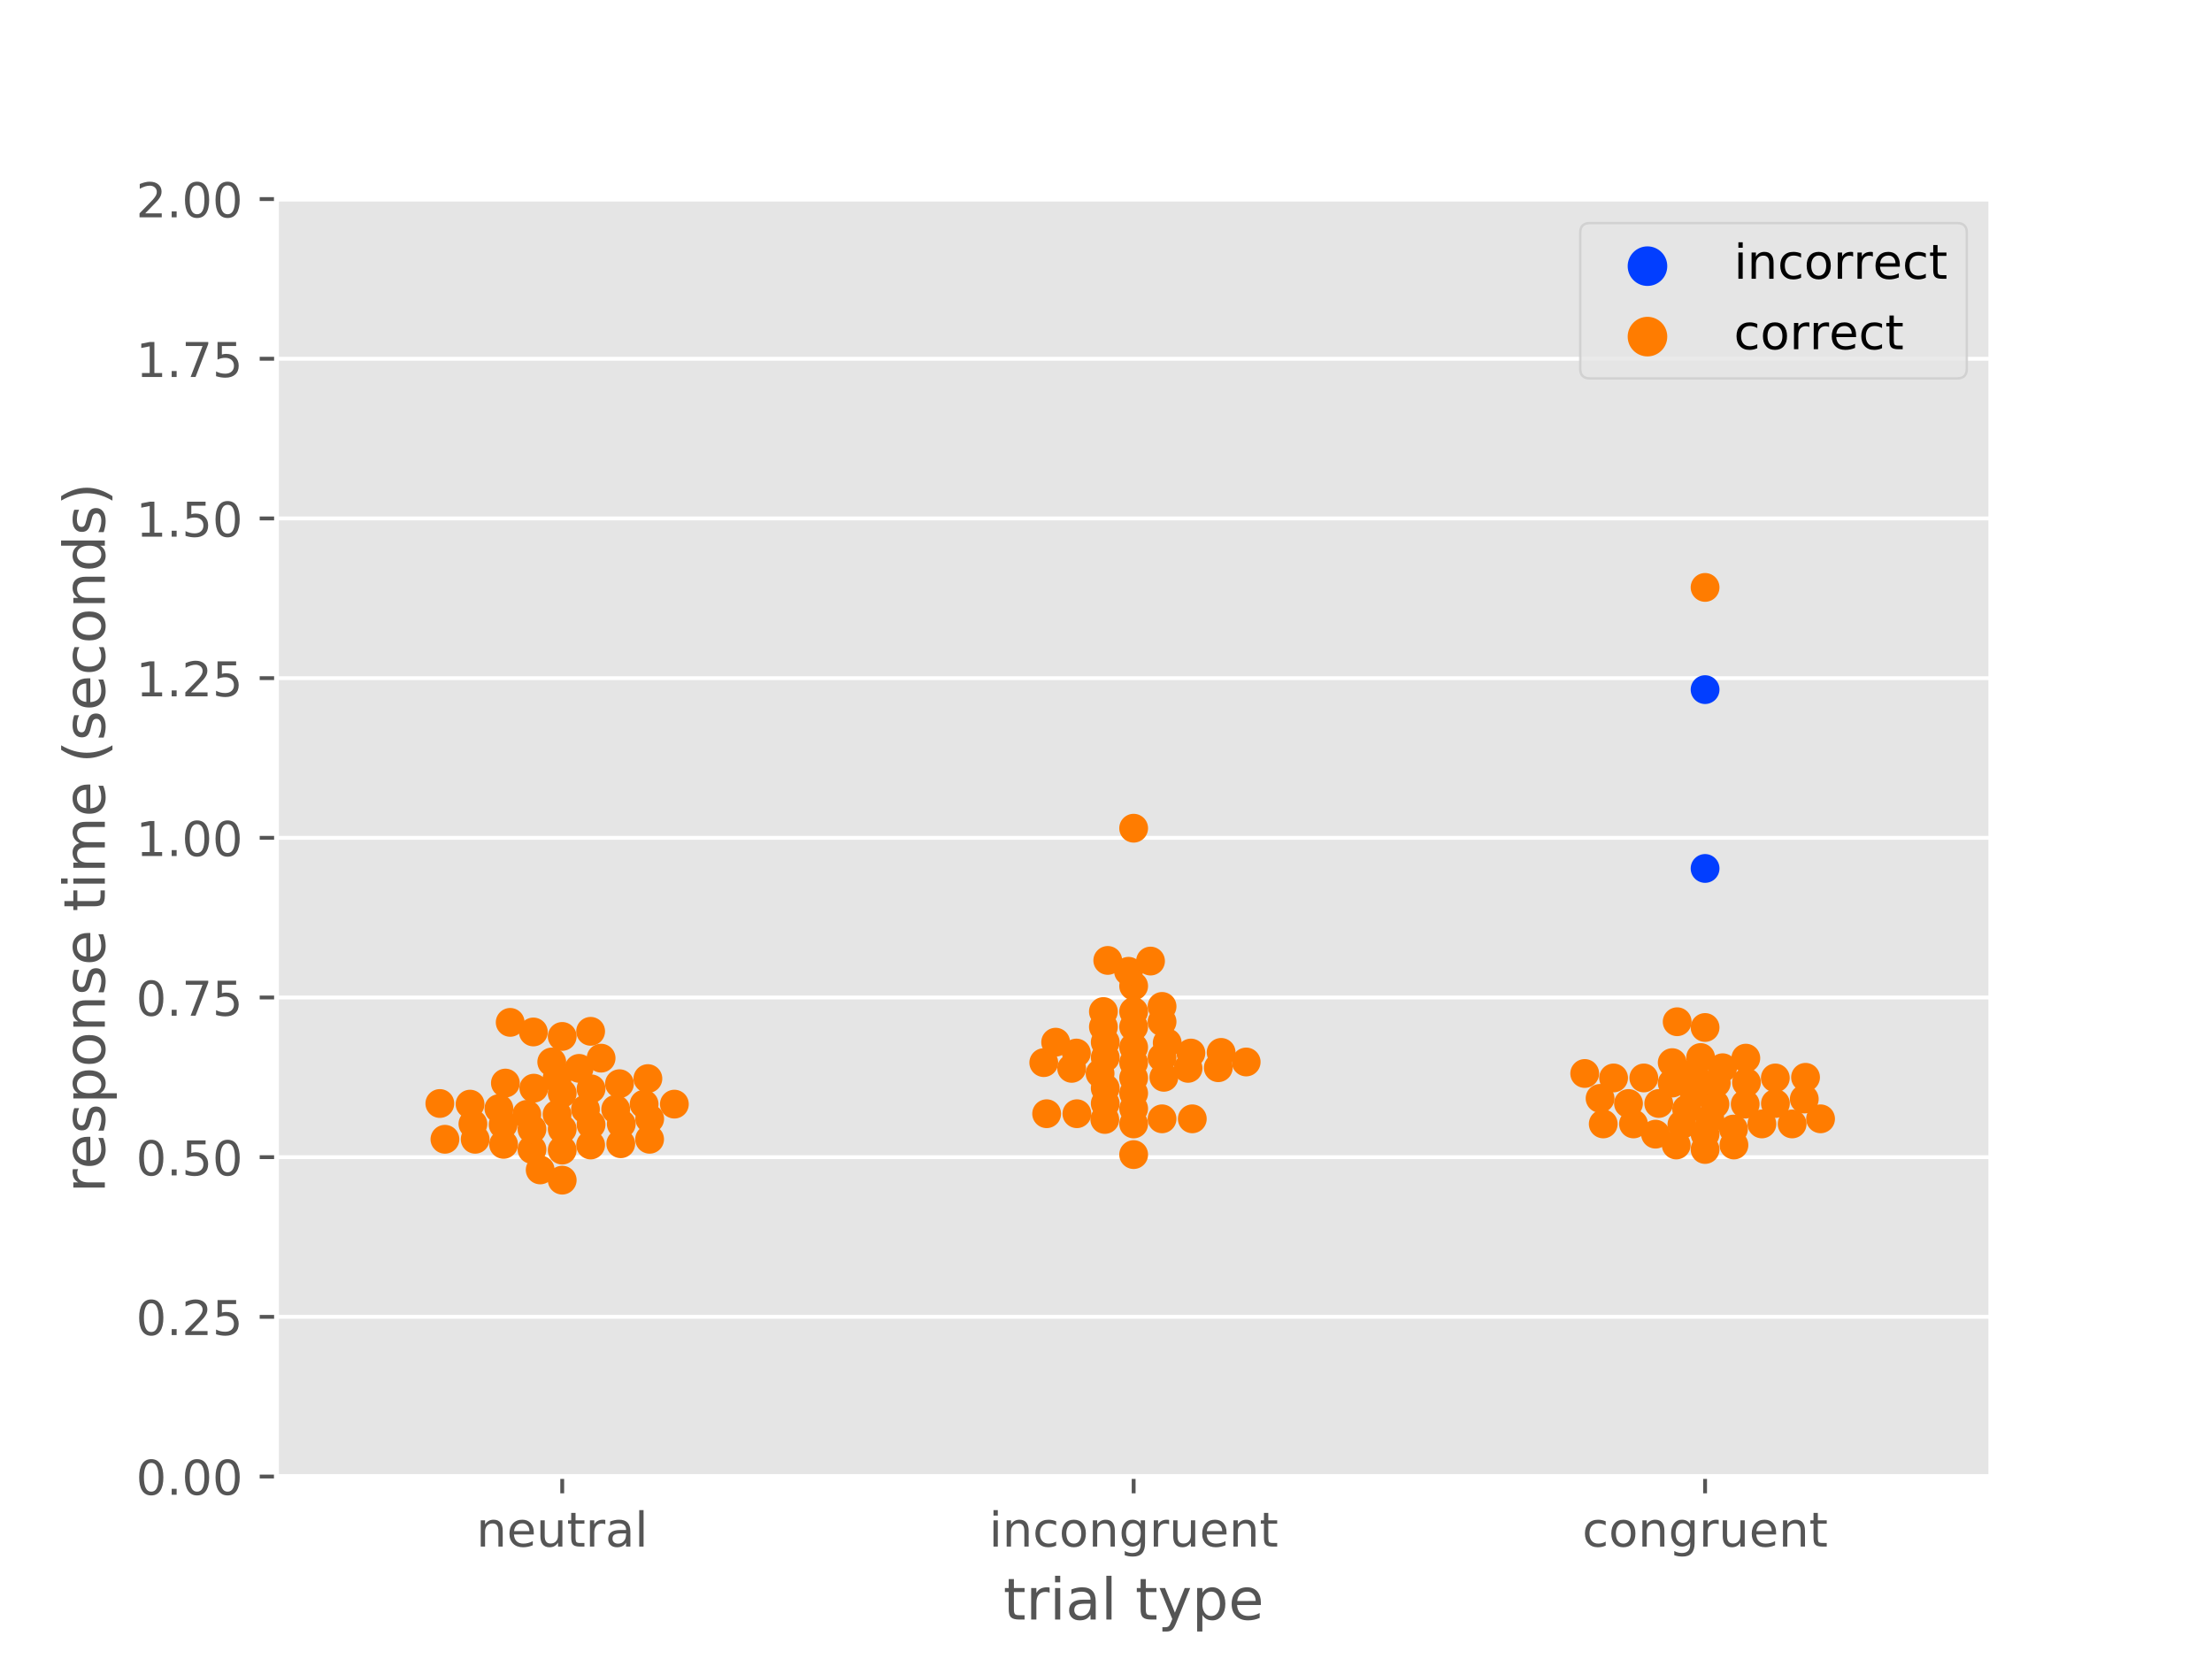 <?xml version="1.0" encoding="utf-8" standalone="no"?>
<!DOCTYPE svg PUBLIC "-//W3C//DTD SVG 1.1//EN"
  "http://www.w3.org/Graphics/SVG/1.1/DTD/svg11.dtd">
<!-- Created with matplotlib (https://matplotlib.org/) -->
<svg height="345.6pt" version="1.1" viewBox="0 0 460.8 345.6" width="460.8pt" xmlns="http://www.w3.org/2000/svg" xmlns:xlink="http://www.w3.org/1999/xlink">
 <defs>
  <style type="text/css">
*{stroke-linecap:butt;stroke-linejoin:round;}
  </style>
 </defs>
 <g id="figure_1">
  <g id="patch_1">
   <path d="M 0 345.6 
L 460.8 345.6 
L 460.8 0 
L 0 0 
z
" style="fill:#ffffff;"/>
  </g>
  <g id="axes_1">
   <g id="patch_2">
    <path d="M 57.6 307.584 
L 414.72 307.584 
L 414.72 41.472 
L 57.6 41.472 
z
" style="fill:#e5e5e5;"/>
   </g>
   <g id="matplotlib.axis_1">
    <g id="xtick_1">
     <g id="line2d_1">
      <defs>
       <path d="M 0 0 
L 0 3.5 
" id="m3e5440d3b4" style="stroke:#555555;stroke-width:0.8;"/>
      </defs>
      <g>
       <use style="fill:#555555;stroke:#555555;stroke-width:0.8;" x="117.12" xlink:href="#m3e5440d3b4" y="307.584"/>
      </g>
     </g>
     <g id="text_1">
      <!-- neutral -->
      <defs>
       <path d="M 54.891 33.016 
L 54.891 0 
L 45.906 0 
L 45.906 32.719 
Q 45.906 40.484 42.875 44.328 
Q 39.844 48.188 33.797 48.188 
Q 26.516 48.188 22.312 43.547 
Q 18.109 38.922 18.109 30.906 
L 18.109 0 
L 9.078 0 
L 9.078 54.688 
L 18.109 54.688 
L 18.109 46.188 
Q 21.344 51.125 25.703 53.562 
Q 30.078 56 35.797 56 
Q 45.219 56 50.047 50.172 
Q 54.891 44.344 54.891 33.016 
z
" id="DejaVuSans-110"/>
       <path d="M 56.203 29.594 
L 56.203 25.203 
L 14.891 25.203 
Q 15.484 15.922 20.484 11.062 
Q 25.484 6.203 34.422 6.203 
Q 39.594 6.203 44.453 7.469 
Q 49.312 8.734 54.109 11.281 
L 54.109 2.781 
Q 49.266 0.734 44.188 -0.344 
Q 39.109 -1.422 33.891 -1.422 
Q 20.797 -1.422 13.156 6.188 
Q 5.516 13.812 5.516 26.812 
Q 5.516 40.234 12.766 48.109 
Q 20.016 56 32.328 56 
Q 43.359 56 49.781 48.891 
Q 56.203 41.797 56.203 29.594 
z
M 47.219 32.234 
Q 47.125 39.594 43.094 43.984 
Q 39.062 48.391 32.422 48.391 
Q 24.906 48.391 20.391 44.141 
Q 15.875 39.891 15.188 32.172 
z
" id="DejaVuSans-101"/>
       <path d="M 8.5 21.578 
L 8.5 54.688 
L 17.484 54.688 
L 17.484 21.922 
Q 17.484 14.156 20.5 10.266 
Q 23.531 6.391 29.594 6.391 
Q 36.859 6.391 41.078 11.031 
Q 45.312 15.672 45.312 23.688 
L 45.312 54.688 
L 54.297 54.688 
L 54.297 0 
L 45.312 0 
L 45.312 8.406 
Q 42.047 3.422 37.719 1 
Q 33.406 -1.422 27.688 -1.422 
Q 18.266 -1.422 13.375 4.438 
Q 8.5 10.297 8.5 21.578 
z
M 31.109 56 
z
" id="DejaVuSans-117"/>
       <path d="M 18.312 70.219 
L 18.312 54.688 
L 36.812 54.688 
L 36.812 47.703 
L 18.312 47.703 
L 18.312 18.016 
Q 18.312 11.328 20.141 9.422 
Q 21.969 7.516 27.594 7.516 
L 36.812 7.516 
L 36.812 0 
L 27.594 0 
Q 17.188 0 13.234 3.875 
Q 9.281 7.766 9.281 18.016 
L 9.281 47.703 
L 2.688 47.703 
L 2.688 54.688 
L 9.281 54.688 
L 9.281 70.219 
z
" id="DejaVuSans-116"/>
       <path d="M 41.109 46.297 
Q 39.594 47.172 37.812 47.578 
Q 36.031 48 33.891 48 
Q 26.266 48 22.188 43.047 
Q 18.109 38.094 18.109 28.812 
L 18.109 0 
L 9.078 0 
L 9.078 54.688 
L 18.109 54.688 
L 18.109 46.188 
Q 20.953 51.172 25.484 53.578 
Q 30.031 56 36.531 56 
Q 37.453 56 38.578 55.875 
Q 39.703 55.766 41.062 55.516 
z
" id="DejaVuSans-114"/>
       <path d="M 34.281 27.484 
Q 23.391 27.484 19.188 25 
Q 14.984 22.516 14.984 16.5 
Q 14.984 11.719 18.141 8.906 
Q 21.297 6.109 26.703 6.109 
Q 34.188 6.109 38.703 11.406 
Q 43.219 16.703 43.219 25.484 
L 43.219 27.484 
z
M 52.203 31.203 
L 52.203 0 
L 43.219 0 
L 43.219 8.297 
Q 40.141 3.328 35.547 0.953 
Q 30.953 -1.422 24.312 -1.422 
Q 15.922 -1.422 10.953 3.297 
Q 6 8.016 6 15.922 
Q 6 25.141 12.172 29.828 
Q 18.359 34.516 30.609 34.516 
L 43.219 34.516 
L 43.219 35.406 
Q 43.219 41.609 39.141 45 
Q 35.062 48.391 27.688 48.391 
Q 23 48.391 18.547 47.266 
Q 14.109 46.141 10.016 43.891 
L 10.016 52.203 
Q 14.938 54.109 19.578 55.047 
Q 24.219 56 28.609 56 
Q 40.484 56 46.344 49.844 
Q 52.203 43.703 52.203 31.203 
z
" id="DejaVuSans-97"/>
       <path d="M 9.422 75.984 
L 18.406 75.984 
L 18.406 0 
L 9.422 0 
z
" id="DejaVuSans-108"/>
      </defs>
      <g style="fill:#555555;" transform="translate(99.237 322.182)scale(0.1 -0.1)">
       <use xlink:href="#DejaVuSans-110"/>
       <use x="63.379" xlink:href="#DejaVuSans-101"/>
       <use x="124.902" xlink:href="#DejaVuSans-117"/>
       <use x="188.281" xlink:href="#DejaVuSans-116"/>
       <use x="227.49" xlink:href="#DejaVuSans-114"/>
       <use x="268.604" xlink:href="#DejaVuSans-97"/>
       <use x="329.883" xlink:href="#DejaVuSans-108"/>
      </g>
     </g>
    </g>
    <g id="xtick_2">
     <g id="line2d_2">
      <g>
       <use style="fill:#555555;stroke:#555555;stroke-width:0.8;" x="236.16" xlink:href="#m3e5440d3b4" y="307.584"/>
      </g>
     </g>
     <g id="text_2">
      <!-- incongruent -->
      <defs>
       <path d="M 9.422 54.688 
L 18.406 54.688 
L 18.406 0 
L 9.422 0 
z
M 9.422 75.984 
L 18.406 75.984 
L 18.406 64.594 
L 9.422 64.594 
z
" id="DejaVuSans-105"/>
       <path d="M 48.781 52.594 
L 48.781 44.188 
Q 44.969 46.297 41.141 47.344 
Q 37.312 48.391 33.406 48.391 
Q 24.656 48.391 19.812 42.844 
Q 14.984 37.312 14.984 27.297 
Q 14.984 17.281 19.812 11.734 
Q 24.656 6.203 33.406 6.203 
Q 37.312 6.203 41.141 7.25 
Q 44.969 8.297 48.781 10.406 
L 48.781 2.094 
Q 45.016 0.344 40.984 -0.531 
Q 36.969 -1.422 32.422 -1.422 
Q 20.062 -1.422 12.781 6.344 
Q 5.516 14.109 5.516 27.297 
Q 5.516 40.672 12.859 48.328 
Q 20.219 56 33.016 56 
Q 37.156 56 41.109 55.141 
Q 45.062 54.297 48.781 52.594 
z
" id="DejaVuSans-99"/>
       <path d="M 30.609 48.391 
Q 23.391 48.391 19.188 42.75 
Q 14.984 37.109 14.984 27.297 
Q 14.984 17.484 19.156 11.844 
Q 23.344 6.203 30.609 6.203 
Q 37.797 6.203 41.984 11.859 
Q 46.188 17.531 46.188 27.297 
Q 46.188 37.016 41.984 42.703 
Q 37.797 48.391 30.609 48.391 
z
M 30.609 56 
Q 42.328 56 49.016 48.375 
Q 55.719 40.766 55.719 27.297 
Q 55.719 13.875 49.016 6.219 
Q 42.328 -1.422 30.609 -1.422 
Q 18.844 -1.422 12.172 6.219 
Q 5.516 13.875 5.516 27.297 
Q 5.516 40.766 12.172 48.375 
Q 18.844 56 30.609 56 
z
" id="DejaVuSans-111"/>
       <path d="M 45.406 27.984 
Q 45.406 37.75 41.375 43.109 
Q 37.359 48.484 30.078 48.484 
Q 22.859 48.484 18.828 43.109 
Q 14.797 37.75 14.797 27.984 
Q 14.797 18.266 18.828 12.891 
Q 22.859 7.516 30.078 7.516 
Q 37.359 7.516 41.375 12.891 
Q 45.406 18.266 45.406 27.984 
z
M 54.391 6.781 
Q 54.391 -7.172 48.188 -13.984 
Q 42 -20.797 29.203 -20.797 
Q 24.469 -20.797 20.266 -20.094 
Q 16.062 -19.391 12.109 -17.922 
L 12.109 -9.188 
Q 16.062 -11.328 19.922 -12.344 
Q 23.781 -13.375 27.781 -13.375 
Q 36.625 -13.375 41.016 -8.766 
Q 45.406 -4.156 45.406 5.172 
L 45.406 9.625 
Q 42.625 4.781 38.281 2.391 
Q 33.938 0 27.875 0 
Q 17.828 0 11.672 7.656 
Q 5.516 15.328 5.516 27.984 
Q 5.516 40.672 11.672 48.328 
Q 17.828 56 27.875 56 
Q 33.938 56 38.281 53.609 
Q 42.625 51.219 45.406 46.391 
L 45.406 54.688 
L 54.391 54.688 
z
" id="DejaVuSans-103"/>
      </defs>
      <g style="fill:#555555;" transform="translate(206.021 322.182)scale(0.1 -0.1)">
       <use xlink:href="#DejaVuSans-105"/>
       <use x="27.783" xlink:href="#DejaVuSans-110"/>
       <use x="91.162" xlink:href="#DejaVuSans-99"/>
       <use x="146.143" xlink:href="#DejaVuSans-111"/>
       <use x="207.324" xlink:href="#DejaVuSans-110"/>
       <use x="270.703" xlink:href="#DejaVuSans-103"/>
       <use x="334.18" xlink:href="#DejaVuSans-114"/>
       <use x="375.293" xlink:href="#DejaVuSans-117"/>
       <use x="438.672" xlink:href="#DejaVuSans-101"/>
       <use x="500.195" xlink:href="#DejaVuSans-110"/>
       <use x="563.574" xlink:href="#DejaVuSans-116"/>
      </g>
     </g>
    </g>
    <g id="xtick_3">
     <g id="line2d_3">
      <g>
       <use style="fill:#555555;stroke:#555555;stroke-width:0.8;" x="355.2" xlink:href="#m3e5440d3b4" y="307.584"/>
      </g>
     </g>
     <g id="text_3">
      <!-- congruent -->
      <g style="fill:#555555;" transform="translate(329.619 322.182)scale(0.1 -0.1)">
       <use xlink:href="#DejaVuSans-99"/>
       <use x="54.98" xlink:href="#DejaVuSans-111"/>
       <use x="116.162" xlink:href="#DejaVuSans-110"/>
       <use x="179.541" xlink:href="#DejaVuSans-103"/>
       <use x="243.018" xlink:href="#DejaVuSans-114"/>
       <use x="284.131" xlink:href="#DejaVuSans-117"/>
       <use x="347.51" xlink:href="#DejaVuSans-101"/>
       <use x="409.033" xlink:href="#DejaVuSans-110"/>
       <use x="472.412" xlink:href="#DejaVuSans-116"/>
      </g>
     </g>
    </g>
    <g id="text_4">
     <!-- trial type -->
     <defs>
      <path id="DejaVuSans-32"/>
      <path d="M 32.172 -5.078 
Q 28.375 -14.844 24.75 -17.812 
Q 21.141 -20.797 15.094 -20.797 
L 7.906 -20.797 
L 7.906 -13.281 
L 13.188 -13.281 
Q 16.891 -13.281 18.938 -11.516 
Q 21 -9.766 23.484 -3.219 
L 25.094 0.875 
L 2.984 54.688 
L 12.5 54.688 
L 29.594 11.922 
L 46.688 54.688 
L 56.203 54.688 
z
" id="DejaVuSans-121"/>
      <path d="M 18.109 8.203 
L 18.109 -20.797 
L 9.078 -20.797 
L 9.078 54.688 
L 18.109 54.688 
L 18.109 46.391 
Q 20.953 51.266 25.266 53.625 
Q 29.594 56 35.594 56 
Q 45.562 56 51.781 48.094 
Q 58.016 40.188 58.016 27.297 
Q 58.016 14.406 51.781 6.484 
Q 45.562 -1.422 35.594 -1.422 
Q 29.594 -1.422 25.266 0.953 
Q 20.953 3.328 18.109 8.203 
z
M 48.688 27.297 
Q 48.688 37.203 44.609 42.844 
Q 40.531 48.484 33.406 48.484 
Q 26.266 48.484 22.188 42.844 
Q 18.109 37.203 18.109 27.297 
Q 18.109 17.391 22.188 11.75 
Q 26.266 6.109 33.406 6.109 
Q 40.531 6.109 44.609 11.75 
Q 48.688 17.391 48.688 27.297 
z
" id="DejaVuSans-112"/>
     </defs>
     <g style="fill:#555555;" transform="translate(209.019 337.38)scale(0.12 -0.12)">
      <use xlink:href="#DejaVuSans-116"/>
      <use x="39.209" xlink:href="#DejaVuSans-114"/>
      <use x="80.322" xlink:href="#DejaVuSans-105"/>
      <use x="108.105" xlink:href="#DejaVuSans-97"/>
      <use x="169.385" xlink:href="#DejaVuSans-108"/>
      <use x="197.168" xlink:href="#DejaVuSans-32"/>
      <use x="228.955" xlink:href="#DejaVuSans-116"/>
      <use x="268.164" xlink:href="#DejaVuSans-121"/>
      <use x="327.344" xlink:href="#DejaVuSans-112"/>
      <use x="390.82" xlink:href="#DejaVuSans-101"/>
     </g>
    </g>
   </g>
   <g id="matplotlib.axis_2">
    <g id="ytick_1">
     <g id="line2d_4">
      <path clip-path="url(#pa23db0d3f2)" d="M 57.6 307.584 
L 414.72 307.584 
" style="fill:none;stroke:#ffffff;stroke-linecap:square;stroke-width:0.8;"/>
     </g>
     <g id="line2d_5">
      <defs>
       <path d="M 0 0 
L -3.5 0 
" id="m72a57bbcf4" style="stroke:#555555;stroke-width:0.8;"/>
      </defs>
      <g>
       <use style="fill:#555555;stroke:#555555;stroke-width:0.8;" x="57.6" xlink:href="#m72a57bbcf4" y="307.584"/>
      </g>
     </g>
     <g id="text_5">
      <!-- 0.00 -->
      <defs>
       <path d="M 31.781 66.406 
Q 24.172 66.406 20.328 58.906 
Q 16.5 51.422 16.5 36.375 
Q 16.5 21.391 20.328 13.891 
Q 24.172 6.391 31.781 6.391 
Q 39.453 6.391 43.281 13.891 
Q 47.125 21.391 47.125 36.375 
Q 47.125 51.422 43.281 58.906 
Q 39.453 66.406 31.781 66.406 
z
M 31.781 74.219 
Q 44.047 74.219 50.516 64.516 
Q 56.984 54.828 56.984 36.375 
Q 56.984 17.969 50.516 8.266 
Q 44.047 -1.422 31.781 -1.422 
Q 19.531 -1.422 13.062 8.266 
Q 6.594 17.969 6.594 36.375 
Q 6.594 54.828 13.062 64.516 
Q 19.531 74.219 31.781 74.219 
z
" id="DejaVuSans-48"/>
       <path d="M 10.688 12.406 
L 21 12.406 
L 21 0 
L 10.688 0 
z
" id="DejaVuSans-46"/>
      </defs>
      <g style="fill:#555555;" transform="translate(28.334 311.383)scale(0.1 -0.1)">
       <use xlink:href="#DejaVuSans-48"/>
       <use x="63.623" xlink:href="#DejaVuSans-46"/>
       <use x="95.41" xlink:href="#DejaVuSans-48"/>
       <use x="159.033" xlink:href="#DejaVuSans-48"/>
      </g>
     </g>
    </g>
    <g id="ytick_2">
     <g id="line2d_6">
      <path clip-path="url(#pa23db0d3f2)" d="M 57.6 274.32 
L 414.72 274.32 
" style="fill:none;stroke:#ffffff;stroke-linecap:square;stroke-width:0.8;"/>
     </g>
     <g id="line2d_7">
      <g>
       <use style="fill:#555555;stroke:#555555;stroke-width:0.8;" x="57.6" xlink:href="#m72a57bbcf4" y="274.32"/>
      </g>
     </g>
     <g id="text_6">
      <!-- 0.25 -->
      <defs>
       <path d="M 19.188 8.297 
L 53.609 8.297 
L 53.609 0 
L 7.328 0 
L 7.328 8.297 
Q 12.938 14.109 22.625 23.891 
Q 32.328 33.688 34.812 36.531 
Q 39.547 41.844 41.422 45.531 
Q 43.312 49.219 43.312 52.781 
Q 43.312 58.594 39.234 62.25 
Q 35.156 65.922 28.609 65.922 
Q 23.969 65.922 18.812 64.312 
Q 13.672 62.703 7.812 59.422 
L 7.812 69.391 
Q 13.766 71.781 18.938 73 
Q 24.125 74.219 28.422 74.219 
Q 39.75 74.219 46.484 68.547 
Q 53.219 62.891 53.219 53.422 
Q 53.219 48.922 51.531 44.891 
Q 49.859 40.875 45.406 35.406 
Q 44.188 33.984 37.641 27.219 
Q 31.109 20.453 19.188 8.297 
z
" id="DejaVuSans-50"/>
       <path d="M 10.797 72.906 
L 49.516 72.906 
L 49.516 64.594 
L 19.828 64.594 
L 19.828 46.734 
Q 21.969 47.469 24.109 47.828 
Q 26.266 48.188 28.422 48.188 
Q 40.625 48.188 47.75 41.5 
Q 54.891 34.812 54.891 23.391 
Q 54.891 11.625 47.562 5.094 
Q 40.234 -1.422 26.906 -1.422 
Q 22.312 -1.422 17.547 -0.641 
Q 12.797 0.141 7.719 1.703 
L 7.719 11.625 
Q 12.109 9.234 16.797 8.062 
Q 21.484 6.891 26.703 6.891 
Q 35.156 6.891 40.078 11.328 
Q 45.016 15.766 45.016 23.391 
Q 45.016 31 40.078 35.438 
Q 35.156 39.891 26.703 39.891 
Q 22.75 39.891 18.812 39.016 
Q 14.891 38.141 10.797 36.281 
z
" id="DejaVuSans-53"/>
      </defs>
      <g style="fill:#555555;" transform="translate(28.334 278.119)scale(0.1 -0.1)">
       <use xlink:href="#DejaVuSans-48"/>
       <use x="63.623" xlink:href="#DejaVuSans-46"/>
       <use x="95.41" xlink:href="#DejaVuSans-50"/>
       <use x="159.033" xlink:href="#DejaVuSans-53"/>
      </g>
     </g>
    </g>
    <g id="ytick_3">
     <g id="line2d_8">
      <path clip-path="url(#pa23db0d3f2)" d="M 57.6 241.056 
L 414.72 241.056 
" style="fill:none;stroke:#ffffff;stroke-linecap:square;stroke-width:0.8;"/>
     </g>
     <g id="line2d_9">
      <g>
       <use style="fill:#555555;stroke:#555555;stroke-width:0.8;" x="57.6" xlink:href="#m72a57bbcf4" y="241.056"/>
      </g>
     </g>
     <g id="text_7">
      <!-- 0.50 -->
      <g style="fill:#555555;" transform="translate(28.334 244.855)scale(0.1 -0.1)">
       <use xlink:href="#DejaVuSans-48"/>
       <use x="63.623" xlink:href="#DejaVuSans-46"/>
       <use x="95.41" xlink:href="#DejaVuSans-53"/>
       <use x="159.033" xlink:href="#DejaVuSans-48"/>
      </g>
     </g>
    </g>
    <g id="ytick_4">
     <g id="line2d_10">
      <path clip-path="url(#pa23db0d3f2)" d="M 57.6 207.792 
L 414.72 207.792 
" style="fill:none;stroke:#ffffff;stroke-linecap:square;stroke-width:0.8;"/>
     </g>
     <g id="line2d_11">
      <g>
       <use style="fill:#555555;stroke:#555555;stroke-width:0.8;" x="57.6" xlink:href="#m72a57bbcf4" y="207.792"/>
      </g>
     </g>
     <g id="text_8">
      <!-- 0.75 -->
      <defs>
       <path d="M 8.203 72.906 
L 55.078 72.906 
L 55.078 68.703 
L 28.609 0 
L 18.312 0 
L 43.219 64.594 
L 8.203 64.594 
z
" id="DejaVuSans-55"/>
      </defs>
      <g style="fill:#555555;" transform="translate(28.334 211.591)scale(0.1 -0.1)">
       <use xlink:href="#DejaVuSans-48"/>
       <use x="63.623" xlink:href="#DejaVuSans-46"/>
       <use x="95.41" xlink:href="#DejaVuSans-55"/>
       <use x="159.033" xlink:href="#DejaVuSans-53"/>
      </g>
     </g>
    </g>
    <g id="ytick_5">
     <g id="line2d_12">
      <path clip-path="url(#pa23db0d3f2)" d="M 57.6 174.528 
L 414.72 174.528 
" style="fill:none;stroke:#ffffff;stroke-linecap:square;stroke-width:0.8;"/>
     </g>
     <g id="line2d_13">
      <g>
       <use style="fill:#555555;stroke:#555555;stroke-width:0.8;" x="57.6" xlink:href="#m72a57bbcf4" y="174.528"/>
      </g>
     </g>
     <g id="text_9">
      <!-- 1.00 -->
      <defs>
       <path d="M 12.406 8.297 
L 28.516 8.297 
L 28.516 63.922 
L 10.984 60.406 
L 10.984 69.391 
L 28.422 72.906 
L 38.281 72.906 
L 38.281 8.297 
L 54.391 8.297 
L 54.391 0 
L 12.406 0 
z
" id="DejaVuSans-49"/>
      </defs>
      <g style="fill:#555555;" transform="translate(28.334 178.327)scale(0.1 -0.1)">
       <use xlink:href="#DejaVuSans-49"/>
       <use x="63.623" xlink:href="#DejaVuSans-46"/>
       <use x="95.41" xlink:href="#DejaVuSans-48"/>
       <use x="159.033" xlink:href="#DejaVuSans-48"/>
      </g>
     </g>
    </g>
    <g id="ytick_6">
     <g id="line2d_14">
      <path clip-path="url(#pa23db0d3f2)" d="M 57.6 141.264 
L 414.72 141.264 
" style="fill:none;stroke:#ffffff;stroke-linecap:square;stroke-width:0.8;"/>
     </g>
     <g id="line2d_15">
      <g>
       <use style="fill:#555555;stroke:#555555;stroke-width:0.8;" x="57.6" xlink:href="#m72a57bbcf4" y="141.264"/>
      </g>
     </g>
     <g id="text_10">
      <!-- 1.25 -->
      <g style="fill:#555555;" transform="translate(28.334 145.063)scale(0.1 -0.1)">
       <use xlink:href="#DejaVuSans-49"/>
       <use x="63.623" xlink:href="#DejaVuSans-46"/>
       <use x="95.41" xlink:href="#DejaVuSans-50"/>
       <use x="159.033" xlink:href="#DejaVuSans-53"/>
      </g>
     </g>
    </g>
    <g id="ytick_7">
     <g id="line2d_16">
      <path clip-path="url(#pa23db0d3f2)" d="M 57.6 108 
L 414.72 108 
" style="fill:none;stroke:#ffffff;stroke-linecap:square;stroke-width:0.8;"/>
     </g>
     <g id="line2d_17">
      <g>
       <use style="fill:#555555;stroke:#555555;stroke-width:0.8;" x="57.6" xlink:href="#m72a57bbcf4" y="108"/>
      </g>
     </g>
     <g id="text_11">
      <!-- 1.50 -->
      <g style="fill:#555555;" transform="translate(28.334 111.799)scale(0.1 -0.1)">
       <use xlink:href="#DejaVuSans-49"/>
       <use x="63.623" xlink:href="#DejaVuSans-46"/>
       <use x="95.41" xlink:href="#DejaVuSans-53"/>
       <use x="159.033" xlink:href="#DejaVuSans-48"/>
      </g>
     </g>
    </g>
    <g id="ytick_8">
     <g id="line2d_18">
      <path clip-path="url(#pa23db0d3f2)" d="M 57.6 74.736 
L 414.72 74.736 
" style="fill:none;stroke:#ffffff;stroke-linecap:square;stroke-width:0.8;"/>
     </g>
     <g id="line2d_19">
      <g>
       <use style="fill:#555555;stroke:#555555;stroke-width:0.8;" x="57.6" xlink:href="#m72a57bbcf4" y="74.736"/>
      </g>
     </g>
     <g id="text_12">
      <!-- 1.75 -->
      <g style="fill:#555555;" transform="translate(28.334 78.535)scale(0.1 -0.1)">
       <use xlink:href="#DejaVuSans-49"/>
       <use x="63.623" xlink:href="#DejaVuSans-46"/>
       <use x="95.41" xlink:href="#DejaVuSans-55"/>
       <use x="159.033" xlink:href="#DejaVuSans-53"/>
      </g>
     </g>
    </g>
    <g id="ytick_9">
     <g id="line2d_20">
      <path clip-path="url(#pa23db0d3f2)" d="M 57.6 41.472 
L 414.72 41.472 
" style="fill:none;stroke:#ffffff;stroke-linecap:square;stroke-width:0.8;"/>
     </g>
     <g id="line2d_21">
      <g>
       <use style="fill:#555555;stroke:#555555;stroke-width:0.8;" x="57.6" xlink:href="#m72a57bbcf4" y="41.472"/>
      </g>
     </g>
     <g id="text_13">
      <!-- 2.00 -->
      <g style="fill:#555555;" transform="translate(28.334 45.271)scale(0.1 -0.1)">
       <use xlink:href="#DejaVuSans-50"/>
       <use x="63.623" xlink:href="#DejaVuSans-46"/>
       <use x="95.41" xlink:href="#DejaVuSans-48"/>
       <use x="159.033" xlink:href="#DejaVuSans-48"/>
      </g>
     </g>
    </g>
    <g id="text_14">
     <!-- response time (seconds) -->
     <defs>
      <path d="M 44.281 53.078 
L 44.281 44.578 
Q 40.484 46.531 36.375 47.5 
Q 32.281 48.484 27.875 48.484 
Q 21.188 48.484 17.844 46.438 
Q 14.5 44.391 14.5 40.281 
Q 14.5 37.156 16.891 35.375 
Q 19.281 33.594 26.516 31.984 
L 29.594 31.297 
Q 39.156 29.25 43.188 25.516 
Q 47.219 21.781 47.219 15.094 
Q 47.219 7.469 41.188 3.016 
Q 35.156 -1.422 24.609 -1.422 
Q 20.219 -1.422 15.453 -0.562 
Q 10.688 0.297 5.422 2 
L 5.422 11.281 
Q 10.406 8.688 15.234 7.391 
Q 20.062 6.109 24.812 6.109 
Q 31.156 6.109 34.562 8.281 
Q 37.984 10.453 37.984 14.406 
Q 37.984 18.062 35.516 20.016 
Q 33.062 21.969 24.703 23.781 
L 21.578 24.516 
Q 13.234 26.266 9.516 29.906 
Q 5.812 33.547 5.812 39.891 
Q 5.812 47.609 11.281 51.797 
Q 16.75 56 26.812 56 
Q 31.781 56 36.172 55.266 
Q 40.578 54.547 44.281 53.078 
z
" id="DejaVuSans-115"/>
      <path d="M 52 44.188 
Q 55.375 50.25 60.062 53.125 
Q 64.75 56 71.094 56 
Q 79.641 56 84.281 50.016 
Q 88.922 44.047 88.922 33.016 
L 88.922 0 
L 79.891 0 
L 79.891 32.719 
Q 79.891 40.578 77.094 44.375 
Q 74.312 48.188 68.609 48.188 
Q 61.625 48.188 57.562 43.547 
Q 53.516 38.922 53.516 30.906 
L 53.516 0 
L 44.484 0 
L 44.484 32.719 
Q 44.484 40.625 41.703 44.406 
Q 38.922 48.188 33.109 48.188 
Q 26.219 48.188 22.156 43.531 
Q 18.109 38.875 18.109 30.906 
L 18.109 0 
L 9.078 0 
L 9.078 54.688 
L 18.109 54.688 
L 18.109 46.188 
Q 21.188 51.219 25.484 53.609 
Q 29.781 56 35.688 56 
Q 41.656 56 45.828 52.969 
Q 50 49.953 52 44.188 
z
" id="DejaVuSans-109"/>
      <path d="M 31 75.875 
Q 24.469 64.656 21.281 53.656 
Q 18.109 42.672 18.109 31.391 
Q 18.109 20.125 21.312 9.062 
Q 24.516 -2 31 -13.188 
L 23.188 -13.188 
Q 15.875 -1.703 12.234 9.375 
Q 8.594 20.453 8.594 31.391 
Q 8.594 42.281 12.203 53.312 
Q 15.828 64.359 23.188 75.875 
z
" id="DejaVuSans-40"/>
      <path d="M 45.406 46.391 
L 45.406 75.984 
L 54.391 75.984 
L 54.391 0 
L 45.406 0 
L 45.406 8.203 
Q 42.578 3.328 38.25 0.953 
Q 33.938 -1.422 27.875 -1.422 
Q 17.969 -1.422 11.734 6.484 
Q 5.516 14.406 5.516 27.297 
Q 5.516 40.188 11.734 48.094 
Q 17.969 56 27.875 56 
Q 33.938 56 38.25 53.625 
Q 42.578 51.266 45.406 46.391 
z
M 14.797 27.297 
Q 14.797 17.391 18.875 11.75 
Q 22.953 6.109 30.078 6.109 
Q 37.203 6.109 41.297 11.75 
Q 45.406 17.391 45.406 27.297 
Q 45.406 37.203 41.297 42.844 
Q 37.203 48.484 30.078 48.484 
Q 22.953 48.484 18.875 42.844 
Q 14.797 37.203 14.797 27.297 
z
" id="DejaVuSans-100"/>
      <path d="M 8.016 75.875 
L 15.828 75.875 
Q 23.141 64.359 26.781 53.312 
Q 30.422 42.281 30.422 31.391 
Q 30.422 20.453 26.781 9.375 
Q 23.141 -1.703 15.828 -13.188 
L 8.016 -13.188 
Q 14.5 -2 17.703 9.062 
Q 20.906 20.125 20.906 31.391 
Q 20.906 42.672 17.703 53.656 
Q 14.5 64.656 8.016 75.875 
z
" id="DejaVuSans-41"/>
     </defs>
     <g style="fill:#555555;" transform="translate(21.839 248.486)rotate(-90)scale(0.12 -0.12)">
      <use xlink:href="#DejaVuSans-114"/>
      <use x="41.082" xlink:href="#DejaVuSans-101"/>
      <use x="102.605" xlink:href="#DejaVuSans-115"/>
      <use x="154.705" xlink:href="#DejaVuSans-112"/>
      <use x="218.182" xlink:href="#DejaVuSans-111"/>
      <use x="279.363" xlink:href="#DejaVuSans-110"/>
      <use x="342.742" xlink:href="#DejaVuSans-115"/>
      <use x="394.842" xlink:href="#DejaVuSans-101"/>
      <use x="456.365" xlink:href="#DejaVuSans-32"/>
      <use x="488.152" xlink:href="#DejaVuSans-116"/>
      <use x="527.361" xlink:href="#DejaVuSans-105"/>
      <use x="555.145" xlink:href="#DejaVuSans-109"/>
      <use x="652.557" xlink:href="#DejaVuSans-101"/>
      <use x="714.08" xlink:href="#DejaVuSans-32"/>
      <use x="745.867" xlink:href="#DejaVuSans-40"/>
      <use x="784.881" xlink:href="#DejaVuSans-115"/>
      <use x="836.98" xlink:href="#DejaVuSans-101"/>
      <use x="898.504" xlink:href="#DejaVuSans-99"/>
      <use x="953.484" xlink:href="#DejaVuSans-111"/>
      <use x="1014.666" xlink:href="#DejaVuSans-110"/>
      <use x="1078.045" xlink:href="#DejaVuSans-100"/>
      <use x="1141.521" xlink:href="#DejaVuSans-115"/>
      <use x="1193.621" xlink:href="#DejaVuSans-41"/>
     </g>
    </g>
   </g>
   <g id="PathCollection_1"/>
   <g id="PathCollection_2"/>
   <g id="patch_3">
    <path d="M 57.6 307.584 
L 57.6 41.472 
" style="fill:none;stroke:#ffffff;stroke-linecap:square;stroke-linejoin:miter;"/>
   </g>
   <g id="patch_4">
    <path d="M 414.72 307.584 
L 414.72 41.472 
" style="fill:none;stroke:#ffffff;stroke-linecap:square;stroke-linejoin:miter;"/>
   </g>
   <g id="patch_5">
    <path d="M 57.6 307.584 
L 414.72 307.584 
" style="fill:none;stroke:#ffffff;stroke-linecap:square;stroke-linejoin:miter;"/>
   </g>
   <g id="patch_6">
    <path d="M 57.6 41.472 
L 414.72 41.472 
" style="fill:none;stroke:#ffffff;stroke-linecap:square;stroke-linejoin:miter;"/>
   </g>
   <g id="PathCollection_3">
    <defs>
     <path d="M 0 3 
C 0.796 3 1.559 2.684 2.121 2.121 
C 2.684 1.559 3 0.796 3 0 
C 3 -0.796 2.684 -1.559 2.121 -2.121 
C 1.559 -2.684 0.796 -3 0 -3 
C -0.796 -3 -1.559 -2.684 -2.121 -2.121 
C -2.684 -1.559 -3 -0.796 -3 0 
C -3 0.796 -2.684 1.559 -2.121 2.121 
C -1.559 2.684 -0.796 3 0 3 
z
" id="C0_0_6f02f252f2"/>
    </defs>
    <g clip-path="url(#pa23db0d3f2)">
     <use style="fill:#ff7c00;" x="117.12" xlink:href="#C0_0_6f02f252f2" y="245.846"/>
    </g>
    <g clip-path="url(#pa23db0d3f2)">
     <use style="fill:#ff7c00;" x="112.533" xlink:href="#C0_0_6f02f252f2" y="243.717"/>
    </g>
    <g clip-path="url(#pa23db0d3f2)">
     <use style="fill:#ff7c00;" x="117.12" xlink:href="#C0_0_6f02f252f2" y="239.592"/>
    </g>
    <g clip-path="url(#pa23db0d3f2)">
     <use style="fill:#ff7c00;" x="110.826" xlink:href="#C0_0_6f02f252f2" y="239.459"/>
    </g>
    <g clip-path="url(#pa23db0d3f2)">
     <use style="fill:#ff7c00;" x="123.038" xlink:href="#C0_0_6f02f252f2" y="238.528"/>
    </g>
    <g clip-path="url(#pa23db0d3f2)">
     <use style="fill:#ff7c00;" x="104.907" xlink:href="#C0_0_6f02f252f2" y="238.395"/>
    </g>
    <g clip-path="url(#pa23db0d3f2)">
     <use style="fill:#ff7c00;" x="129.315" xlink:href="#C0_0_6f02f252f2" y="238.262"/>
    </g>
    <g clip-path="url(#pa23db0d3f2)">
     <use style="fill:#ff7c00;" x="98.989" xlink:href="#C0_0_6f02f252f2" y="237.33"/>
    </g>
    <g clip-path="url(#pa23db0d3f2)">
     <use style="fill:#ff7c00;" x="135.325" xlink:href="#C0_0_6f02f252f2" y="237.33"/>
    </g>
    <g clip-path="url(#pa23db0d3f2)">
     <use style="fill:#ff7c00;" x="92.689" xlink:href="#C0_0_6f02f252f2" y="237.33"/>
    </g>
    <g clip-path="url(#pa23db0d3f2)">
     <use style="fill:#ff7c00;" x="117.12" xlink:href="#C0_0_6f02f252f2" y="235.202"/>
    </g>
    <g clip-path="url(#pa23db0d3f2)">
     <use style="fill:#ff7c00;" x="110.82" xlink:href="#C0_0_6f02f252f2" y="235.202"/>
    </g>
    <g clip-path="url(#pa23db0d3f2)">
     <use style="fill:#ff7c00;" x="123.13" xlink:href="#C0_0_6f02f252f2" y="234.27"/>
    </g>
    <g clip-path="url(#pa23db0d3f2)">
     <use style="fill:#ff7c00;" x="104.81" xlink:href="#C0_0_6f02f252f2" y="234.27"/>
    </g>
    <g clip-path="url(#pa23db0d3f2)">
     <use style="fill:#ff7c00;" x="129.424" xlink:href="#C0_0_6f02f252f2" y="234.137"/>
    </g>
    <g clip-path="url(#pa23db0d3f2)">
     <use style="fill:#ff7c00;" x="98.516" xlink:href="#C0_0_6f02f252f2" y="234.137"/>
    </g>
    <g clip-path="url(#pa23db0d3f2)">
     <use style="fill:#ff7c00;" x="135.343" xlink:href="#C0_0_6f02f252f2" y="233.073"/>
    </g>
    <g clip-path="url(#pa23db0d3f2)">
     <use style="fill:#ff7c00;" x="116.046" xlink:href="#C0_0_6f02f252f2" y="232.141"/>
    </g>
    <g clip-path="url(#pa23db0d3f2)">
     <use style="fill:#ff7c00;" x="109.746" xlink:href="#C0_0_6f02f252f2" y="232.141"/>
    </g>
    <g clip-path="url(#pa23db0d3f2)">
     <use style="fill:#ff7c00;" x="121.965" xlink:href="#C0_0_6f02f252f2" y="231.077"/>
    </g>
    <g clip-path="url(#pa23db0d3f2)">
     <use style="fill:#ff7c00;" x="128.265" xlink:href="#C0_0_6f02f252f2" y="231.077"/>
    </g>
    <g clip-path="url(#pa23db0d3f2)">
     <use style="fill:#ff7c00;" x="103.933" xlink:href="#C0_0_6f02f252f2" y="230.944"/>
    </g>
    <g clip-path="url(#pa23db0d3f2)">
     <use style="fill:#ff7c00;" x="134.183" xlink:href="#C0_0_6f02f252f2" y="230.012"/>
    </g>
    <g clip-path="url(#pa23db0d3f2)">
     <use style="fill:#ff7c00;" x="97.923" xlink:href="#C0_0_6f02f252f2" y="230.012"/>
    </g>
    <g clip-path="url(#pa23db0d3f2)">
     <use style="fill:#ff7c00;" x="140.483" xlink:href="#C0_0_6f02f252f2" y="230.012"/>
    </g>
    <g clip-path="url(#pa23db0d3f2)">
     <use style="fill:#ff7c00;" x="91.629" xlink:href="#C0_0_6f02f252f2" y="229.879"/>
    </g>
    <g clip-path="url(#pa23db0d3f2)">
     <use style="fill:#ff7c00;" x="117.12" xlink:href="#C0_0_6f02f252f2" y="227.75"/>
    </g>
    <g clip-path="url(#pa23db0d3f2)">
     <use style="fill:#ff7c00;" x="123.13" xlink:href="#C0_0_6f02f252f2" y="226.819"/>
    </g>
    <g clip-path="url(#pa23db0d3f2)">
     <use style="fill:#ff7c00;" x="111.202" xlink:href="#C0_0_6f02f252f2" y="226.686"/>
    </g>
    <g clip-path="url(#pa23db0d3f2)">
     <use style="fill:#ff7c00;" x="129.048" xlink:href="#C0_0_6f02f252f2" y="225.755"/>
    </g>
    <g clip-path="url(#pa23db0d3f2)">
     <use style="fill:#ff7c00;" x="105.283" xlink:href="#C0_0_6f02f252f2" y="225.622"/>
    </g>
    <g clip-path="url(#pa23db0d3f2)">
     <use style="fill:#ff7c00;" x="116.046" xlink:href="#C0_0_6f02f252f2" y="224.69"/>
    </g>
    <g clip-path="url(#pa23db0d3f2)">
     <use style="fill:#ff7c00;" x="134.967" xlink:href="#C0_0_6f02f252f2" y="224.69"/>
    </g>
    <g clip-path="url(#pa23db0d3f2)">
     <use style="fill:#ff7c00;" x="120.633" xlink:href="#C0_0_6f02f252f2" y="222.561"/>
    </g>
    <g clip-path="url(#pa23db0d3f2)">
     <use style="fill:#ff7c00;" x="114.941" xlink:href="#C0_0_6f02f252f2" y="221.231"/>
    </g>
    <g clip-path="url(#pa23db0d3f2)">
     <use style="fill:#ff7c00;" x="125.22" xlink:href="#C0_0_6f02f252f2" y="220.432"/>
    </g>
    <g clip-path="url(#pa23db0d3f2)">
     <use style="fill:#ff7c00;" x="117.12" xlink:href="#C0_0_6f02f252f2" y="215.908"/>
    </g>
    <g clip-path="url(#pa23db0d3f2)">
     <use style="fill:#ff7c00;" x="111.11" xlink:href="#C0_0_6f02f252f2" y="214.977"/>
    </g>
    <g clip-path="url(#pa23db0d3f2)">
     <use style="fill:#ff7c00;" x="123.038" xlink:href="#C0_0_6f02f252f2" y="214.844"/>
    </g>
    <g clip-path="url(#pa23db0d3f2)">
     <use style="fill:#ff7c00;" x="106.283" xlink:href="#C0_0_6f02f252f2" y="212.981"/>
    </g>
   </g>
   <g id="PathCollection_4">
    <defs>
     <path d="M 0 3 
C 0.796 3 1.559 2.684 2.121 2.121 
C 2.684 1.559 3 0.796 3 0 
C 3 -0.796 2.684 -1.559 2.121 -2.121 
C 1.559 -2.684 0.796 -3 0 -3 
C -0.796 -3 -1.559 -2.684 -2.121 -2.121 
C -2.684 -1.559 -3 -0.796 -3 0 
C -3 0.796 -2.684 1.559 -2.121 2.121 
C -1.559 2.684 -0.796 3 0 3 
z
" id="C1_0_3cb210691f"/>
    </defs>
    <g clip-path="url(#pa23db0d3f2)">
     <use style="fill:#ff7c00;" x="236.16" xlink:href="#C1_0_3cb210691f" y="240.524"/>
    </g>
    <g clip-path="url(#pa23db0d3f2)">
     <use style="fill:#ff7c00;" x="236.16" xlink:href="#C1_0_3cb210691f" y="234.137"/>
    </g>
    <g clip-path="url(#pa23db0d3f2)">
     <use style="fill:#ff7c00;" x="230.15" xlink:href="#C1_0_3cb210691f" y="233.206"/>
    </g>
    <g clip-path="url(#pa23db0d3f2)">
     <use style="fill:#ff7c00;" x="242.078" xlink:href="#C1_0_3cb210691f" y="233.073"/>
    </g>
    <g clip-path="url(#pa23db0d3f2)">
     <use style="fill:#ff7c00;" x="248.378" xlink:href="#C1_0_3cb210691f" y="233.073"/>
    </g>
    <g clip-path="url(#pa23db0d3f2)">
     <use style="fill:#ff7c00;" x="224.337" xlink:href="#C1_0_3cb210691f" y="232.008"/>
    </g>
    <g clip-path="url(#pa23db0d3f2)">
     <use style="fill:#ff7c00;" x="218.037" xlink:href="#C1_0_3cb210691f" y="232.008"/>
    </g>
    <g clip-path="url(#pa23db0d3f2)">
     <use style="fill:#ff7c00;" x="236.16" xlink:href="#C1_0_3cb210691f" y="230.944"/>
    </g>
    <g clip-path="url(#pa23db0d3f2)">
     <use style="fill:#ff7c00;" x="230.242" xlink:href="#C1_0_3cb210691f" y="229.879"/>
    </g>
    <g clip-path="url(#pa23db0d3f2)">
     <use style="fill:#ff7c00;" x="236.16" xlink:href="#C1_0_3cb210691f" y="227.75"/>
    </g>
    <g clip-path="url(#pa23db0d3f2)">
     <use style="fill:#ff7c00;" x="230.242" xlink:href="#C1_0_3cb210691f" y="226.686"/>
    </g>
    <g clip-path="url(#pa23db0d3f2)">
     <use style="fill:#ff7c00;" x="236.16" xlink:href="#C1_0_3cb210691f" y="224.557"/>
    </g>
    <g clip-path="url(#pa23db0d3f2)">
     <use style="fill:#ff7c00;" x="242.454" xlink:href="#C1_0_3cb210691f" y="224.424"/>
    </g>
    <g clip-path="url(#pa23db0d3f2)">
     <use style="fill:#ff7c00;" x="229.168" xlink:href="#C1_0_3cb210691f" y="223.626"/>
    </g>
    <g clip-path="url(#pa23db0d3f2)">
     <use style="fill:#ff7c00;" x="247.495" xlink:href="#C1_0_3cb210691f" y="222.561"/>
    </g>
    <g clip-path="url(#pa23db0d3f2)">
     <use style="fill:#ff7c00;" x="223.249" xlink:href="#C1_0_3cb210691f" y="222.561"/>
    </g>
    <g clip-path="url(#pa23db0d3f2)">
     <use style="fill:#ff7c00;" x="253.789" xlink:href="#C1_0_3cb210691f" y="222.428"/>
    </g>
    <g clip-path="url(#pa23db0d3f2)">
     <use style="fill:#ff7c00;" x="236.16" xlink:href="#C1_0_3cb210691f" y="221.364"/>
    </g>
    <g clip-path="url(#pa23db0d3f2)">
     <use style="fill:#ff7c00;" x="217.437" xlink:href="#C1_0_3cb210691f" y="221.364"/>
    </g>
    <g clip-path="url(#pa23db0d3f2)">
     <use style="fill:#ff7c00;" x="259.602" xlink:href="#C1_0_3cb210691f" y="221.231"/>
    </g>
    <g clip-path="url(#pa23db0d3f2)">
     <use style="fill:#ff7c00;" x="242.078" xlink:href="#C1_0_3cb210691f" y="220.299"/>
    </g>
    <g clip-path="url(#pa23db0d3f2)">
     <use style="fill:#ff7c00;" x="230.242" xlink:href="#C1_0_3cb210691f" y="220.299"/>
    </g>
    <g clip-path="url(#pa23db0d3f2)">
     <use style="fill:#ff7c00;" x="248.088" xlink:href="#C1_0_3cb210691f" y="219.368"/>
    </g>
    <g clip-path="url(#pa23db0d3f2)">
     <use style="fill:#ff7c00;" x="224.232" xlink:href="#C1_0_3cb210691f" y="219.368"/>
    </g>
    <g clip-path="url(#pa23db0d3f2)">
     <use style="fill:#ff7c00;" x="254.383" xlink:href="#C1_0_3cb210691f" y="219.235"/>
    </g>
    <g clip-path="url(#pa23db0d3f2)">
     <use style="fill:#ff7c00;" x="236.16" xlink:href="#C1_0_3cb210691f" y="218.17"/>
    </g>
    <g clip-path="url(#pa23db0d3f2)">
     <use style="fill:#ff7c00;" x="243.152" xlink:href="#C1_0_3cb210691f" y="217.239"/>
    </g>
    <g clip-path="url(#pa23db0d3f2)">
     <use style="fill:#ff7c00;" x="230.242" xlink:href="#C1_0_3cb210691f" y="217.106"/>
    </g>
    <g clip-path="url(#pa23db0d3f2)">
     <use style="fill:#ff7c00;" x="219.915" xlink:href="#C1_0_3cb210691f" y="217.106"/>
    </g>
    <g clip-path="url(#pa23db0d3f2)">
     <use style="fill:#ff7c00;" x="236.16" xlink:href="#C1_0_3cb210691f" y="213.913"/>
    </g>
    <g clip-path="url(#pa23db0d3f2)">
     <use style="fill:#ff7c00;" x="229.86" xlink:href="#C1_0_3cb210691f" y="213.913"/>
    </g>
    <g clip-path="url(#pa23db0d3f2)">
     <use style="fill:#ff7c00;" x="242.078" xlink:href="#C1_0_3cb210691f" y="212.848"/>
    </g>
    <g clip-path="url(#pa23db0d3f2)">
     <use style="fill:#ff7c00;" x="236.16" xlink:href="#C1_0_3cb210691f" y="210.719"/>
    </g>
    <g clip-path="url(#pa23db0d3f2)">
     <use style="fill:#ff7c00;" x="229.86" xlink:href="#C1_0_3cb210691f" y="210.719"/>
    </g>
    <g clip-path="url(#pa23db0d3f2)">
     <use style="fill:#ff7c00;" x="242.078" xlink:href="#C1_0_3cb210691f" y="209.655"/>
    </g>
    <g clip-path="url(#pa23db0d3f2)">
     <use style="fill:#ff7c00;" x="236.16" xlink:href="#C1_0_3cb210691f" y="205.397"/>
    </g>
    <g clip-path="url(#pa23db0d3f2)">
     <use style="fill:#ff7c00;" x="235.086" xlink:href="#C1_0_3cb210691f" y="202.337"/>
    </g>
    <g clip-path="url(#pa23db0d3f2)">
     <use style="fill:#ff7c00;" x="239.673" xlink:href="#C1_0_3cb210691f" y="200.208"/>
    </g>
    <g clip-path="url(#pa23db0d3f2)">
     <use style="fill:#ff7c00;" x="230.769" xlink:href="#C1_0_3cb210691f" y="200.075"/>
    </g>
    <g clip-path="url(#pa23db0d3f2)">
     <use style="fill:#ff7c00;" x="236.16" xlink:href="#C1_0_3cb210691f" y="172.532"/>
    </g>
   </g>
   <g id="PathCollection_5">
    <defs>
     <path d="M 0 3 
C 0.796 3 1.559 2.684 2.121 2.121 
C 2.684 1.559 3 0.796 3 0 
C 3 -0.796 2.684 -1.559 2.121 -2.121 
C 1.559 -2.684 0.796 -3 0 -3 
C -0.796 -3 -1.559 -2.684 -2.121 -2.121 
C -2.684 -1.559 -3 -0.796 -3 0 
C -3 0.796 -2.684 1.559 -2.121 2.121 
C -1.559 2.684 -0.796 3 0 3 
z
" id="C2_0_30fef43552"/>
    </defs>
    <g clip-path="url(#pa23db0d3f2)">
     <use style="fill:#ff7c00;" x="355.2" xlink:href="#C2_0_30fef43552" y="239.459"/>
    </g>
    <g clip-path="url(#pa23db0d3f2)">
     <use style="fill:#ff7c00;" x="349.19" xlink:href="#C2_0_30fef43552" y="238.528"/>
    </g>
    <g clip-path="url(#pa23db0d3f2)">
     <use style="fill:#ff7c00;" x="361.21" xlink:href="#C2_0_30fef43552" y="238.528"/>
    </g>
    <g clip-path="url(#pa23db0d3f2)">
     <use style="fill:#ff7c00;" x="355.2" xlink:href="#C2_0_30fef43552" y="236.266"/>
    </g>
    <g clip-path="url(#pa23db0d3f2)">
     <use style="fill:#ff7c00;" x="344.873" xlink:href="#C2_0_30fef43552" y="236.266"/>
    </g>
    <g clip-path="url(#pa23db0d3f2)">
     <use style="fill:#ff7c00;" x="361.118" xlink:href="#C2_0_30fef43552" y="235.202"/>
    </g>
    <g clip-path="url(#pa23db0d3f2)">
     <use style="fill:#ff7c00;" x="350.373" xlink:href="#C2_0_30fef43552" y="234.27"/>
    </g>
    <g clip-path="url(#pa23db0d3f2)">
     <use style="fill:#ff7c00;" x="367.037" xlink:href="#C2_0_30fef43552" y="234.137"/>
    </g>
    <g clip-path="url(#pa23db0d3f2)">
     <use style="fill:#ff7c00;" x="340.286" xlink:href="#C2_0_30fef43552" y="234.137"/>
    </g>
    <g clip-path="url(#pa23db0d3f2)">
     <use style="fill:#ff7c00;" x="373.337" xlink:href="#C2_0_30fef43552" y="234.137"/>
    </g>
    <g clip-path="url(#pa23db0d3f2)">
     <use style="fill:#ff7c00;" x="333.986" xlink:href="#C2_0_30fef43552" y="234.137"/>
    </g>
    <g clip-path="url(#pa23db0d3f2)">
     <use style="fill:#ff7c00;" x="356.186" xlink:href="#C2_0_30fef43552" y="233.073"/>
    </g>
    <g clip-path="url(#pa23db0d3f2)">
     <use style="fill:#ff7c00;" x="379.255" xlink:href="#C2_0_30fef43552" y="233.073"/>
    </g>
    <g clip-path="url(#pa23db0d3f2)">
     <use style="fill:#ff7c00;" x="351.359" xlink:href="#C2_0_30fef43552" y="231.077"/>
    </g>
    <g clip-path="url(#pa23db0d3f2)">
     <use style="fill:#ff7c00;" x="357.26" xlink:href="#C2_0_30fef43552" y="230.012"/>
    </g>
    <g clip-path="url(#pa23db0d3f2)">
     <use style="fill:#ff7c00;" x="363.56" xlink:href="#C2_0_30fef43552" y="230.012"/>
    </g>
    <g clip-path="url(#pa23db0d3f2)">
     <use style="fill:#ff7c00;" x="345.546" xlink:href="#C2_0_30fef43552" y="229.879"/>
    </g>
    <g clip-path="url(#pa23db0d3f2)">
     <use style="fill:#ff7c00;" x="369.854" xlink:href="#C2_0_30fef43552" y="229.879"/>
    </g>
    <g clip-path="url(#pa23db0d3f2)">
     <use style="fill:#ff7c00;" x="339.246" xlink:href="#C2_0_30fef43552" y="229.879"/>
    </g>
    <g clip-path="url(#pa23db0d3f2)">
     <use style="fill:#ff7c00;" x="375.864" xlink:href="#C2_0_30fef43552" y="228.948"/>
    </g>
    <g clip-path="url(#pa23db0d3f2)">
     <use style="fill:#ff7c00;" x="333.328" xlink:href="#C2_0_30fef43552" y="228.815"/>
    </g>
    <g clip-path="url(#pa23db0d3f2)">
     <use style="fill:#ff7c00;" x="352.943" xlink:href="#C2_0_30fef43552" y="227.75"/>
    </g>
    <g clip-path="url(#pa23db0d3f2)">
     <use style="fill:#ff7c00;" x="357.53" xlink:href="#C2_0_30fef43552" y="225.622"/>
    </g>
    <g clip-path="url(#pa23db0d3f2)">
     <use style="fill:#ff7c00;" x="348.356" xlink:href="#C2_0_30fef43552" y="225.622"/>
    </g>
    <g clip-path="url(#pa23db0d3f2)">
     <use style="fill:#ff7c00;" x="363.824" xlink:href="#C2_0_30fef43552" y="225.488"/>
    </g>
    <g clip-path="url(#pa23db0d3f2)">
     <use style="fill:#ff7c00;" x="342.437" xlink:href="#C2_0_30fef43552" y="224.557"/>
    </g>
    <g clip-path="url(#pa23db0d3f2)">
     <use style="fill:#ff7c00;" x="369.834" xlink:href="#C2_0_30fef43552" y="224.557"/>
    </g>
    <g clip-path="url(#pa23db0d3f2)">
     <use style="fill:#ff7c00;" x="336.137" xlink:href="#C2_0_30fef43552" y="224.557"/>
    </g>
    <g clip-path="url(#pa23db0d3f2)">
     <use style="fill:#ff7c00;" x="376.128" xlink:href="#C2_0_30fef43552" y="224.424"/>
    </g>
    <g clip-path="url(#pa23db0d3f2)">
     <use style="fill:#ff7c00;" x="330.127" xlink:href="#C2_0_30fef43552" y="223.626"/>
    </g>
    <g clip-path="url(#pa23db0d3f2)">
     <use style="fill:#ff7c00;" x="352.943" xlink:href="#C2_0_30fef43552" y="223.493"/>
    </g>
    <g clip-path="url(#pa23db0d3f2)">
     <use style="fill:#ff7c00;" x="358.861" xlink:href="#C2_0_30fef43552" y="222.428"/>
    </g>
    <g clip-path="url(#pa23db0d3f2)">
     <use style="fill:#ff7c00;" x="348.356" xlink:href="#C2_0_30fef43552" y="221.364"/>
    </g>
    <g clip-path="url(#pa23db0d3f2)">
     <use style="fill:#ff7c00;" x="363.688" xlink:href="#C2_0_30fef43552" y="220.432"/>
    </g>
    <g clip-path="url(#pa23db0d3f2)">
     <use style="fill:#ff7c00;" x="354.274" xlink:href="#C2_0_30fef43552" y="220.299"/>
    </g>
    <g clip-path="url(#pa23db0d3f2)">
     <use style="fill:#ff7c00;" x="355.2" xlink:href="#C2_0_30fef43552" y="214.046"/>
    </g>
    <g clip-path="url(#pa23db0d3f2)">
     <use style="fill:#ff7c00;" x="349.387" xlink:href="#C2_0_30fef43552" y="212.848"/>
    </g>
    <g clip-path="url(#pa23db0d3f2)">
     <use style="fill:#023eff;" x="355.2" xlink:href="#C2_0_30fef43552" y="180.915"/>
    </g>
    <g clip-path="url(#pa23db0d3f2)">
     <use style="fill:#023eff;" x="355.2" xlink:href="#C2_0_30fef43552" y="143.659"/>
    </g>
    <g clip-path="url(#pa23db0d3f2)">
     <use style="fill:#ff7c00;" x="355.2" xlink:href="#C2_0_30fef43552" y="122.37"/>
    </g>
   </g>
   <g id="legend_1">
    <g id="patch_7">
     <path d="M 331.198 78.828 
L 407.72 78.828 
Q 409.72 78.828 409.72 76.828 
L 409.72 48.472 
Q 409.72 46.472 407.72 46.472 
L 331.198 46.472 
Q 329.198 46.472 329.198 48.472 
L 329.198 76.828 
Q 329.198 78.828 331.198 78.828 
z
" style="fill:#e5e5e5;opacity:0.8;stroke:#cccccc;stroke-linejoin:miter;stroke-width:0.5;"/>
    </g>
    <g id="PathCollection_6">
     <defs>
      <path d="M 0 3.873 
C 1.027 3.873 2.012 3.465 2.739 2.739 
C 3.465 2.012 3.873 1.027 3.873 0 
C 3.873 -1.027 3.465 -2.012 2.739 -2.739 
C 2.012 -3.465 1.027 -3.873 0 -3.873 
C -1.027 -3.873 -2.012 -3.465 -2.739 -2.739 
C -3.465 -2.012 -3.873 -1.027 -3.873 0 
C -3.873 1.027 -3.465 2.012 -2.739 2.739 
C -2.012 3.465 -1.027 3.873 0 3.873 
z
" id="meeca35485e" style="stroke:#023eff;stroke-width:0.5;"/>
     </defs>
     <g>
      <use style="fill:#023eff;stroke:#023eff;stroke-width:0.5;" x="343.198" xlink:href="#meeca35485e" y="55.445"/>
     </g>
    </g>
    <g id="text_15">
     <!-- incorrect -->
     <g transform="translate(361.198 58.07)scale(0.1 -0.1)">
      <use xlink:href="#DejaVuSans-105"/>
      <use x="27.783" xlink:href="#DejaVuSans-110"/>
      <use x="91.162" xlink:href="#DejaVuSans-99"/>
      <use x="146.143" xlink:href="#DejaVuSans-111"/>
      <use x="207.324" xlink:href="#DejaVuSans-114"/>
      <use x="248.422" xlink:href="#DejaVuSans-114"/>
      <use x="289.504" xlink:href="#DejaVuSans-101"/>
      <use x="351.027" xlink:href="#DejaVuSans-99"/>
      <use x="406.008" xlink:href="#DejaVuSans-116"/>
     </g>
    </g>
    <g id="PathCollection_7">
     <defs>
      <path d="M 0 3.873 
C 1.027 3.873 2.012 3.465 2.739 2.739 
C 3.465 2.012 3.873 1.027 3.873 0 
C 3.873 -1.027 3.465 -2.012 2.739 -2.739 
C 2.012 -3.465 1.027 -3.873 0 -3.873 
C -1.027 -3.873 -2.012 -3.465 -2.739 -2.739 
C -3.465 -2.012 -3.873 -1.027 -3.873 0 
C -3.873 1.027 -3.465 2.012 -2.739 2.739 
C -2.012 3.465 -1.027 3.873 0 3.873 
z
" id="m7a12839f4f" style="stroke:#ff7c00;stroke-width:0.5;"/>
     </defs>
     <g>
      <use style="fill:#ff7c00;stroke:#ff7c00;stroke-width:0.5;" x="343.198" xlink:href="#m7a12839f4f" y="70.124"/>
     </g>
    </g>
    <g id="text_16">
     <!-- correct -->
     <g transform="translate(361.198 72.749)scale(0.1 -0.1)">
      <use xlink:href="#DejaVuSans-99"/>
      <use x="54.98" xlink:href="#DejaVuSans-111"/>
      <use x="116.162" xlink:href="#DejaVuSans-114"/>
      <use x="157.26" xlink:href="#DejaVuSans-114"/>
      <use x="198.342" xlink:href="#DejaVuSans-101"/>
      <use x="259.865" xlink:href="#DejaVuSans-99"/>
      <use x="314.846" xlink:href="#DejaVuSans-116"/>
     </g>
    </g>
   </g>
  </g>
 </g>
 <defs>
  <clipPath id="pa23db0d3f2">
   <rect height="266.112" width="357.12" x="57.6" y="41.472"/>
  </clipPath>
 </defs>
</svg>
